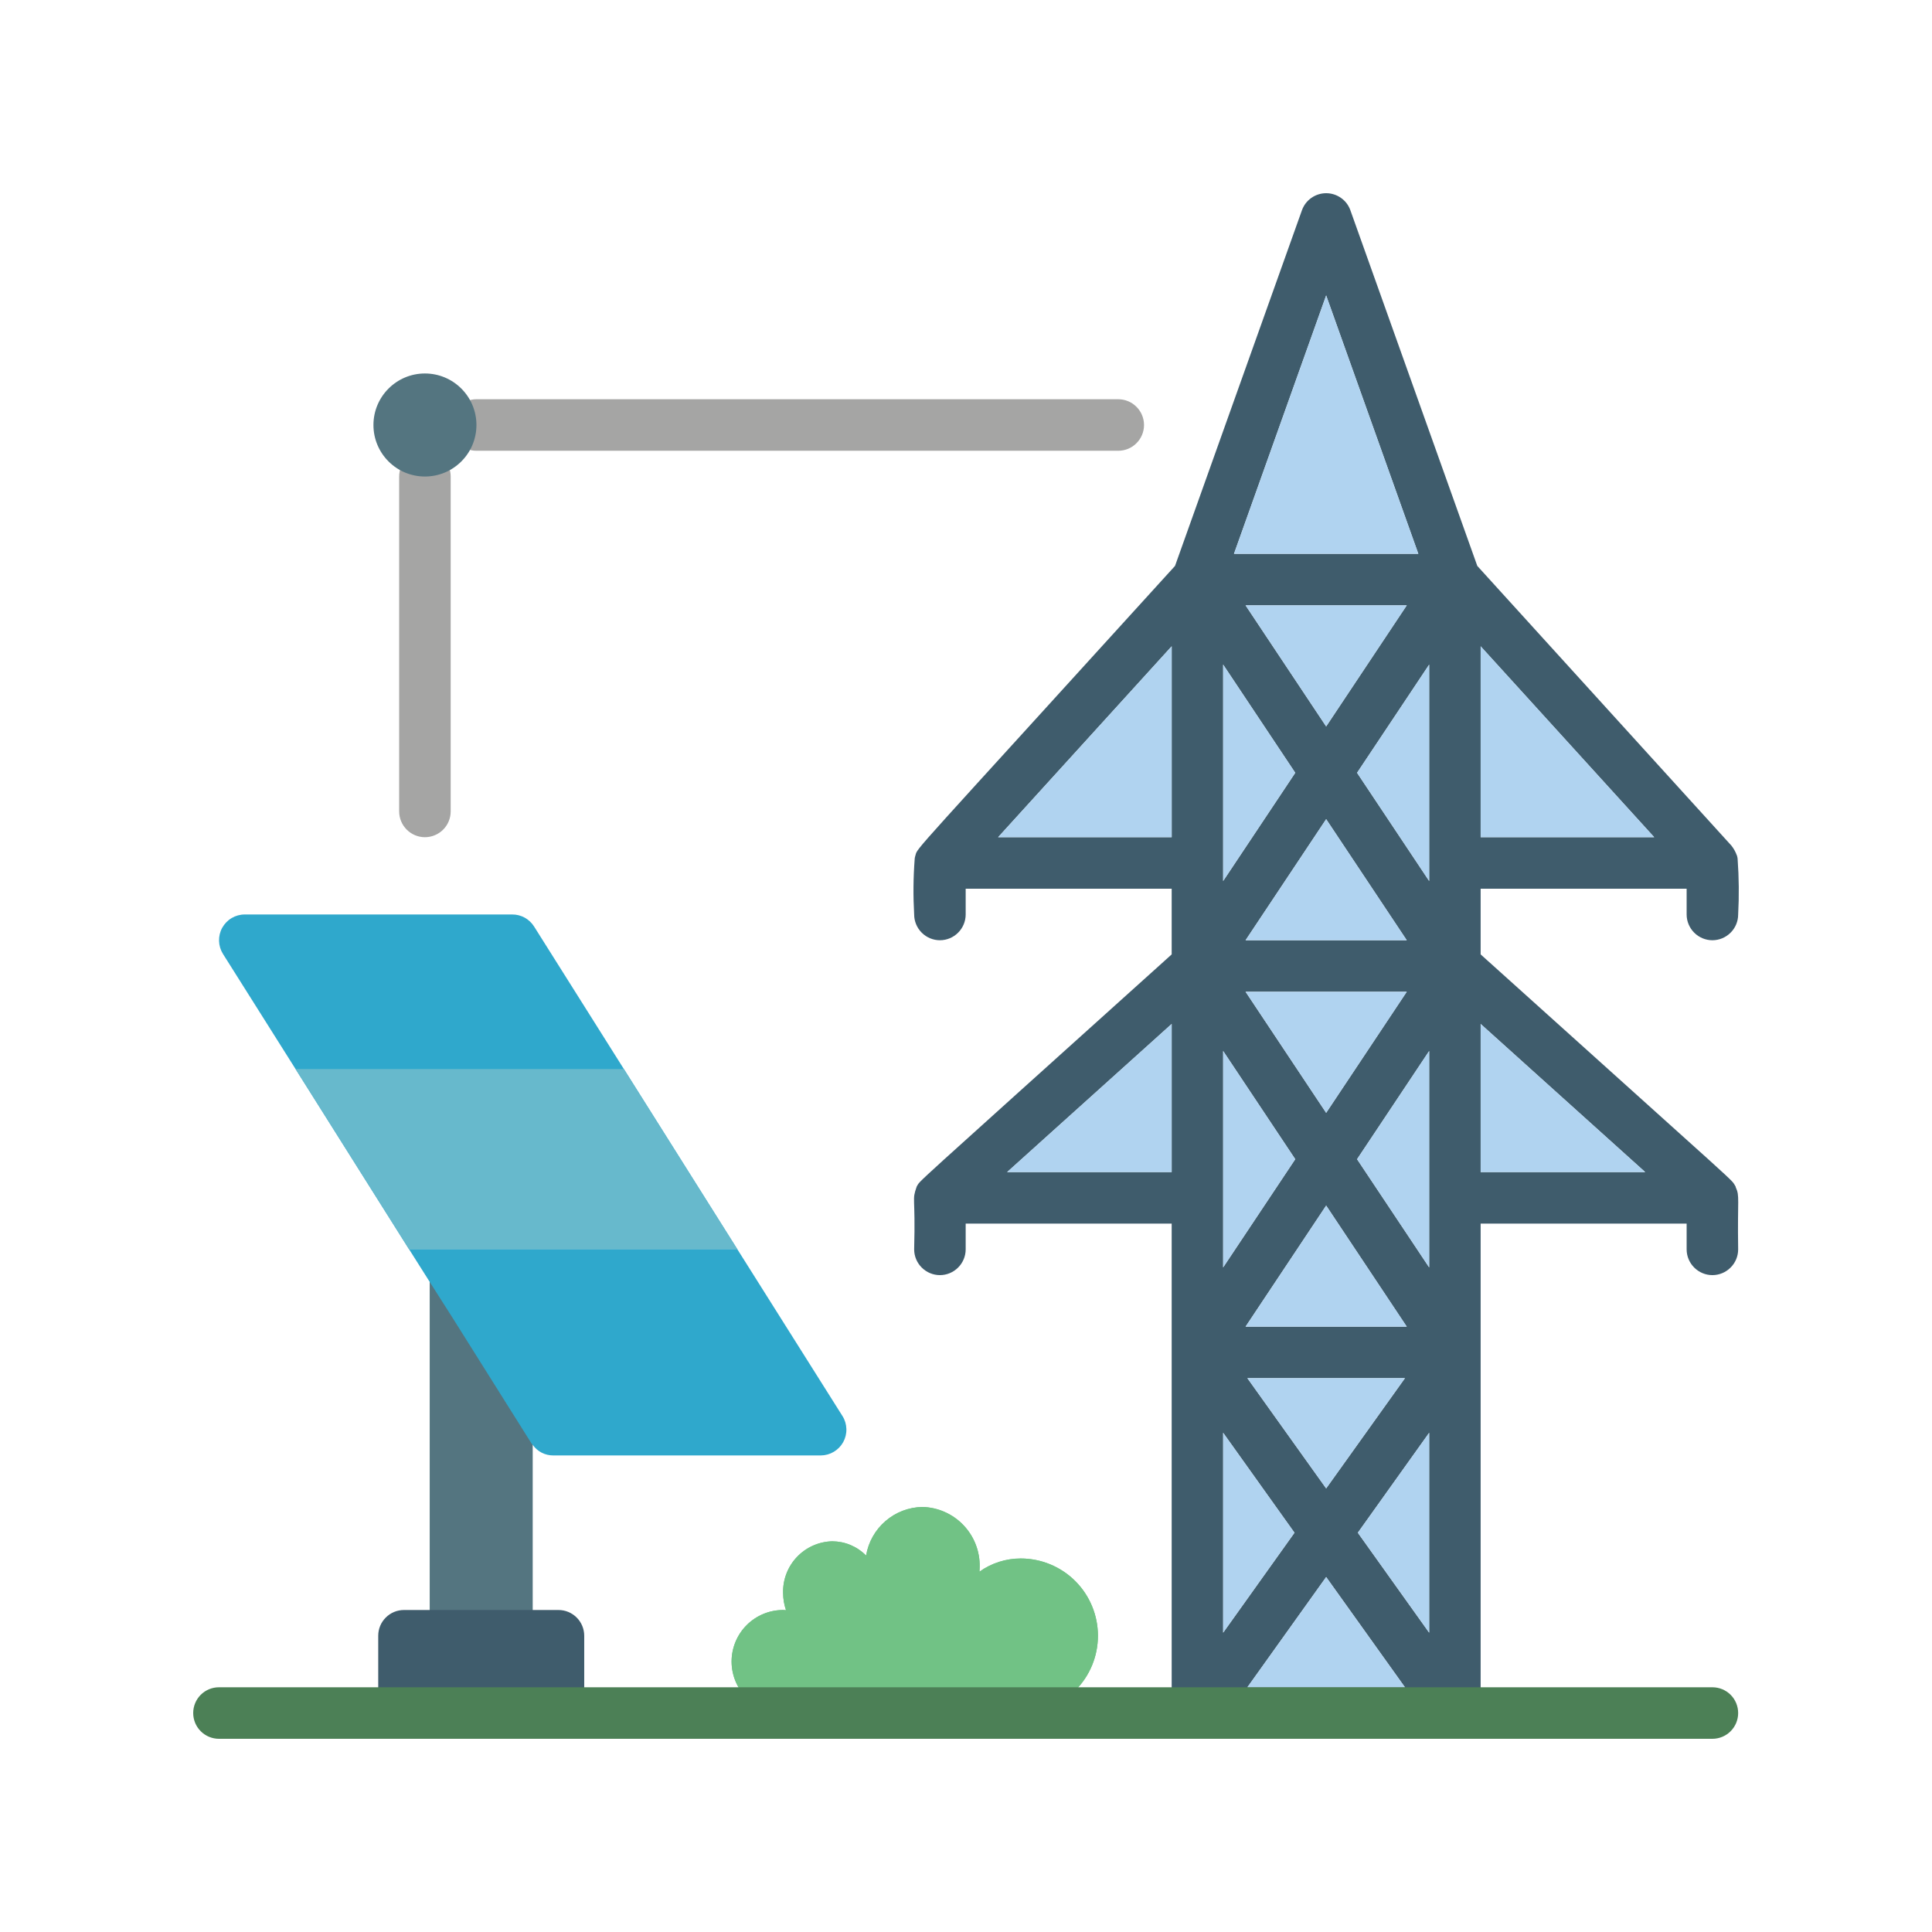 <svg width="48" height="48" viewBox="0 0 48 48" fill="none" xmlns="http://www.w3.org/2000/svg">
<path d="M25.359 42.56C25.868 42.56 26.356 42.358 26.716 41.998C27.076 41.638 27.278 41.149 27.278 40.64C27.278 40.131 27.076 39.642 26.716 39.282C26.356 38.922 25.868 38.72 25.359 38.72C24.992 38.72 24.634 38.834 24.335 39.047C24.335 39.009 24.34 38.971 24.34 38.933C24.349 38.546 24.204 38.172 23.937 37.892C23.67 37.612 23.303 37.449 22.916 37.44C22.579 37.446 22.254 37.57 21.999 37.791C21.744 38.011 21.573 38.314 21.518 38.647C21.408 38.535 21.277 38.447 21.133 38.386C20.989 38.325 20.834 38.294 20.677 38.293C20.346 38.301 20.031 38.44 19.802 38.68C19.573 38.92 19.448 39.241 19.456 39.573C19.456 39.72 19.48 39.865 19.528 40.004C19.504 40.004 19.48 40 19.456 40C19.116 40 18.791 40.135 18.551 40.375C18.311 40.615 18.176 40.941 18.176 41.28C18.176 41.62 18.311 41.945 18.551 42.185C18.791 42.425 19.116 42.56 19.456 42.56H25.359Z" fill="#71C285"/>
<path d="M10.557 20.8C10.387 20.8 10.225 20.732 10.105 20.612C9.985 20.492 9.917 20.329 9.917 20.16V11.839C9.917 11.67 9.985 11.507 10.105 11.387C10.225 11.267 10.387 11.2 10.557 11.2C10.727 11.2 10.89 11.267 11.01 11.387C11.13 11.507 11.197 11.67 11.197 11.839V20.16C11.197 20.329 11.13 20.492 11.01 20.612C10.89 20.732 10.727 20.8 10.557 20.8Z" fill="#A5A5A4"/>
<path d="M27.783 11.199H11.837C11.667 11.199 11.505 11.132 11.385 11.011C11.265 10.892 11.197 10.729 11.197 10.559C11.197 10.389 11.265 10.227 11.385 10.107C11.505 9.987 11.667 9.919 11.837 9.919H27.783C27.953 9.919 28.116 9.987 28.235 10.107C28.355 10.227 28.423 10.389 28.423 10.559C28.423 10.729 28.355 10.892 28.235 11.011C28.116 11.132 27.953 11.199 27.783 11.199Z" fill="#A5A5A4"/>
<path d="M25.359 42.56C25.868 42.56 26.356 42.358 26.716 41.998C27.076 41.638 27.278 41.149 27.278 40.64C27.278 40.131 27.076 39.642 26.716 39.282C26.356 38.922 25.868 38.72 25.359 38.72C24.992 38.72 24.634 38.834 24.335 39.047C24.335 39.009 24.34 38.971 24.34 38.933C24.349 38.546 24.204 38.172 23.937 37.892C23.67 37.612 23.303 37.449 22.916 37.44C22.579 37.446 22.254 37.57 21.999 37.791C21.744 38.011 21.573 38.314 21.518 38.647C21.408 38.535 21.277 38.447 21.133 38.386C20.989 38.325 20.834 38.294 20.677 38.293C20.346 38.301 20.031 38.44 19.802 38.68C19.573 38.92 19.448 39.241 19.456 39.573C19.456 39.72 19.48 39.865 19.528 40.004C19.504 40.004 19.48 40 19.456 40C19.116 40 18.791 40.135 18.551 40.375C18.311 40.615 18.176 40.941 18.176 41.28C18.176 41.62 18.311 41.945 18.551 42.185C18.791 42.425 19.116 42.56 19.456 42.56H25.359Z" fill="#71C285"/>
<path d="M42.544 23.36C42.714 23.36 42.877 23.292 42.996 23.172C43.117 23.052 43.184 22.889 43.184 22.72C43.209 22.261 43.204 21.802 43.171 21.344C43.17 21.32 43.166 21.296 43.158 21.273C43.159 21.27 43.158 21.266 43.157 21.263C43.156 21.26 43.154 21.256 43.152 21.254C43.121 21.166 43.075 21.084 43.018 21.011L36.703 14.06L33.549 5.222C33.505 5.098 33.423 4.991 33.315 4.916C33.208 4.841 33.08 4.8 32.948 4.8C32.817 4.8 32.688 4.841 32.581 4.916C32.473 4.991 32.392 5.098 32.347 5.222L29.193 14.06C22.576 21.344 22.796 21.05 22.744 21.254C22.742 21.256 22.74 21.26 22.739 21.263C22.738 21.266 22.738 21.27 22.738 21.273C22.73 21.296 22.726 21.32 22.725 21.344C22.69 21.802 22.686 22.261 22.712 22.72C22.712 22.889 22.78 23.052 22.9 23.172C23.02 23.292 23.182 23.36 23.352 23.36C23.522 23.36 23.684 23.292 23.804 23.172C23.924 23.052 23.992 22.889 23.992 22.72V22.08H29.11V23.712C22.328 29.822 22.904 29.285 22.776 29.478C22.648 29.849 22.749 29.658 22.712 31.04C22.712 31.21 22.78 31.372 22.9 31.492C23.02 31.612 23.182 31.68 23.352 31.68C23.522 31.68 23.684 31.612 23.804 31.492C23.924 31.372 23.992 31.21 23.992 31.04V30.4H29.11V42.56C29.111 42.578 29.115 42.595 29.122 42.611C29.125 42.655 29.133 42.698 29.148 42.739C29.154 42.778 29.167 42.815 29.186 42.848C29.206 42.886 29.231 42.918 29.25 42.95C29.282 42.982 29.308 43.014 29.34 43.046C29.359 43.053 29.366 43.072 29.378 43.078C29.398 43.098 29.417 43.098 29.442 43.11C29.478 43.133 29.517 43.15 29.558 43.162C29.599 43.174 29.642 43.182 29.685 43.187C29.705 43.187 29.724 43.2 29.749 43.2H36.147C36.223 43.198 36.299 43.183 36.371 43.155C36.396 43.149 36.416 43.13 36.441 43.123C36.467 43.104 36.492 43.098 36.518 43.078C36.531 43.072 36.537 43.053 36.556 43.046C36.588 43.014 36.614 42.982 36.646 42.95C36.665 42.918 36.691 42.886 36.71 42.848C36.729 42.815 36.742 42.778 36.748 42.739C36.763 42.698 36.771 42.655 36.774 42.611C36.781 42.595 36.785 42.578 36.786 42.56V30.4H41.904V31.04C41.904 31.21 41.972 31.372 42.092 31.492C42.212 31.612 42.374 31.68 42.544 31.68C42.714 31.68 42.877 31.612 42.996 31.492C43.117 31.372 43.184 31.21 43.184 31.04C43.164 29.77 43.228 29.725 43.124 29.497C43.122 29.491 43.121 29.485 43.12 29.478C42.964 29.243 43.586 29.838 36.978 23.884L36.988 23.893L36.934 23.845L36.943 23.853L36.851 23.77L36.863 23.781L36.847 23.766L36.786 23.712V22.08H41.904V22.72C41.904 22.889 41.972 23.052 42.092 23.172C42.212 23.292 42.374 23.36 42.544 23.36V23.36ZM29.11 29.12H25.022L29.11 25.44V29.12ZM29.11 20.8H24.798L29.11 16.057V20.8ZM32.948 7.34L35.238 13.759H30.658L32.948 7.34ZM30.946 32.96L32.948 29.952L34.95 32.96H30.946ZM34.906 34.24L32.948 36.979L30.991 34.24H34.906ZM30.946 24.64H34.95L32.948 27.648L30.946 24.64ZM30.946 23.36L32.948 20.352L34.95 23.36H30.946ZM30.946 15.04H34.95L32.948 18.048L30.946 15.04ZM30.389 16.512L32.18 19.2L30.389 21.888V16.512ZM30.389 26.112L32.18 28.8L30.389 31.488V26.112ZM30.389 35.597L32.161 38.08L30.389 40.563V35.597ZM30.991 41.92L32.948 39.181L34.906 41.92H30.991ZM35.507 40.563L33.735 38.08L35.507 35.597V40.563ZM35.507 31.488L33.716 28.8L35.507 26.112V31.488ZM35.507 21.888L33.716 19.2L35.507 16.512V21.888ZM40.874 29.12H36.786V25.44L40.874 29.12ZM36.786 20.8V16.057L41.098 20.8H36.786Z" fill="#3F5C6C"/>
<path d="M36.988 23.893L36.999 23.903L36.988 23.893Z" fill="#3F5C6C"/>
<path d="M36.863 23.781L36.934 23.845L36.863 23.781Z" fill="#3F5C6C"/>
<path d="M36.999 23.903L37.016 23.918L36.999 23.903Z" fill="#3F5C6C"/>
<path d="M41.098 20.8H36.787V16.057L41.098 20.8Z" fill="#B0D3F0"/>
<path d="M40.874 29.12H36.787V25.44L40.874 29.12Z" fill="#B0D3F0"/>
<path d="M29.109 25.44V29.12H25.021L29.109 25.44Z" fill="#B0D3F0"/>
<path d="M29.11 16.057V20.8H24.798L29.11 16.057Z" fill="#B0D3F0"/>
<path d="M35.238 13.759H30.658L32.948 7.34L35.238 13.759Z" fill="#B0D3F0"/>
<path d="M35.507 40.563V35.597L33.735 38.08L35.507 40.563Z" fill="#B0D3F0"/>
<path d="M30.99 41.92H34.905L32.948 39.181L30.99 41.92Z" fill="#B0D3F0"/>
<path d="M30.389 35.597V40.563L32.161 38.08L30.389 35.597Z" fill="#B0D3F0"/>
<path d="M34.905 34.24H30.99L32.948 36.979L34.905 34.24Z" fill="#B0D3F0"/>
<path d="M35.507 31.488V26.112L33.716 28.8L35.507 31.488Z" fill="#B0D3F0"/>
<path d="M32.948 29.952L30.946 32.96H34.951L32.948 29.952Z" fill="#B0D3F0"/>
<path d="M30.389 26.112V31.488L32.18 28.8L30.389 26.112Z" fill="#B0D3F0"/>
<path d="M30.946 24.64L32.948 27.648L34.951 24.64H30.946Z" fill="#B0D3F0"/>
<path d="M32.948 20.352L30.946 23.36H34.951L32.948 20.352Z" fill="#B0D3F0"/>
<path d="M34.951 15.04H30.946L32.948 18.048L34.951 15.04Z" fill="#B0D3F0"/>
<path d="M33.716 19.2L35.507 21.888V16.512L33.716 19.2Z" fill="#B0D3F0"/>
<path d="M30.389 16.512V21.888L32.18 19.2L30.389 16.512Z" fill="#B0D3F0"/>
<path d="M13.235 35.52V40.64H10.676V31.475L13.235 35.52Z" fill="#547580"/>
<path d="M20.394 36.16H13.747C13.647 36.161 13.548 36.137 13.459 36.092C13.37 36.046 13.293 35.979 13.235 35.898C13.223 35.886 13.212 35.873 13.203 35.859L11.261 32.768L10.679 31.853L10.165 31.04H18.321L20.931 35.181C20.992 35.277 21.025 35.388 21.028 35.502C21.032 35.616 21.004 35.728 20.95 35.828C20.895 35.928 20.814 36.011 20.717 36.069C20.619 36.128 20.508 36.159 20.394 36.16Z" fill="#2FA8CC"/>
<path d="M18.321 31.04H10.164L7.343 26.56L5.539 23.699C5.479 23.602 5.445 23.491 5.442 23.377C5.439 23.263 5.466 23.15 5.521 23.05C5.577 22.951 5.657 22.867 5.755 22.809C5.853 22.751 5.965 22.72 6.079 22.72H12.726C12.835 22.719 12.942 22.747 13.037 22.799C13.132 22.852 13.212 22.928 13.27 23.02L15.5 26.56L18.321 31.04Z" fill="#2FA8CC"/>
<path d="M18.321 31.04H10.165L7.343 26.56H15.5L18.321 31.04Z" fill="#67B9CC"/>
<path d="M10.037 40H13.875C14.045 40 14.207 40.067 14.328 40.188C14.447 40.307 14.515 40.47 14.515 40.64V42.56H9.397V40.64C9.397 40.47 9.464 40.307 9.584 40.188C9.704 40.067 9.867 40 10.037 40Z" fill="#3F5C6C"/>
<path d="M42.544 43.2H5.44C5.27 43.2 5.107 43.132 4.987 43.012C4.867 42.892 4.8 42.729 4.8 42.56C4.8 42.39 4.867 42.227 4.987 42.107C5.107 41.987 5.27 41.92 5.44 41.92H42.544C42.714 41.92 42.877 41.987 42.997 42.107C43.117 42.227 43.184 42.39 43.184 42.56C43.184 42.729 43.117 42.892 42.997 43.012C42.877 43.132 42.714 43.2 42.544 43.2Z" fill="#4C8056"/>
<path d="M10.557 11.839C11.264 11.839 11.837 11.266 11.837 10.559C11.837 9.853 11.264 9.279 10.557 9.279C9.851 9.279 9.278 9.853 9.278 10.559C9.278 11.266 9.851 11.839 10.557 11.839Z" fill="#547580"/>
</svg>
